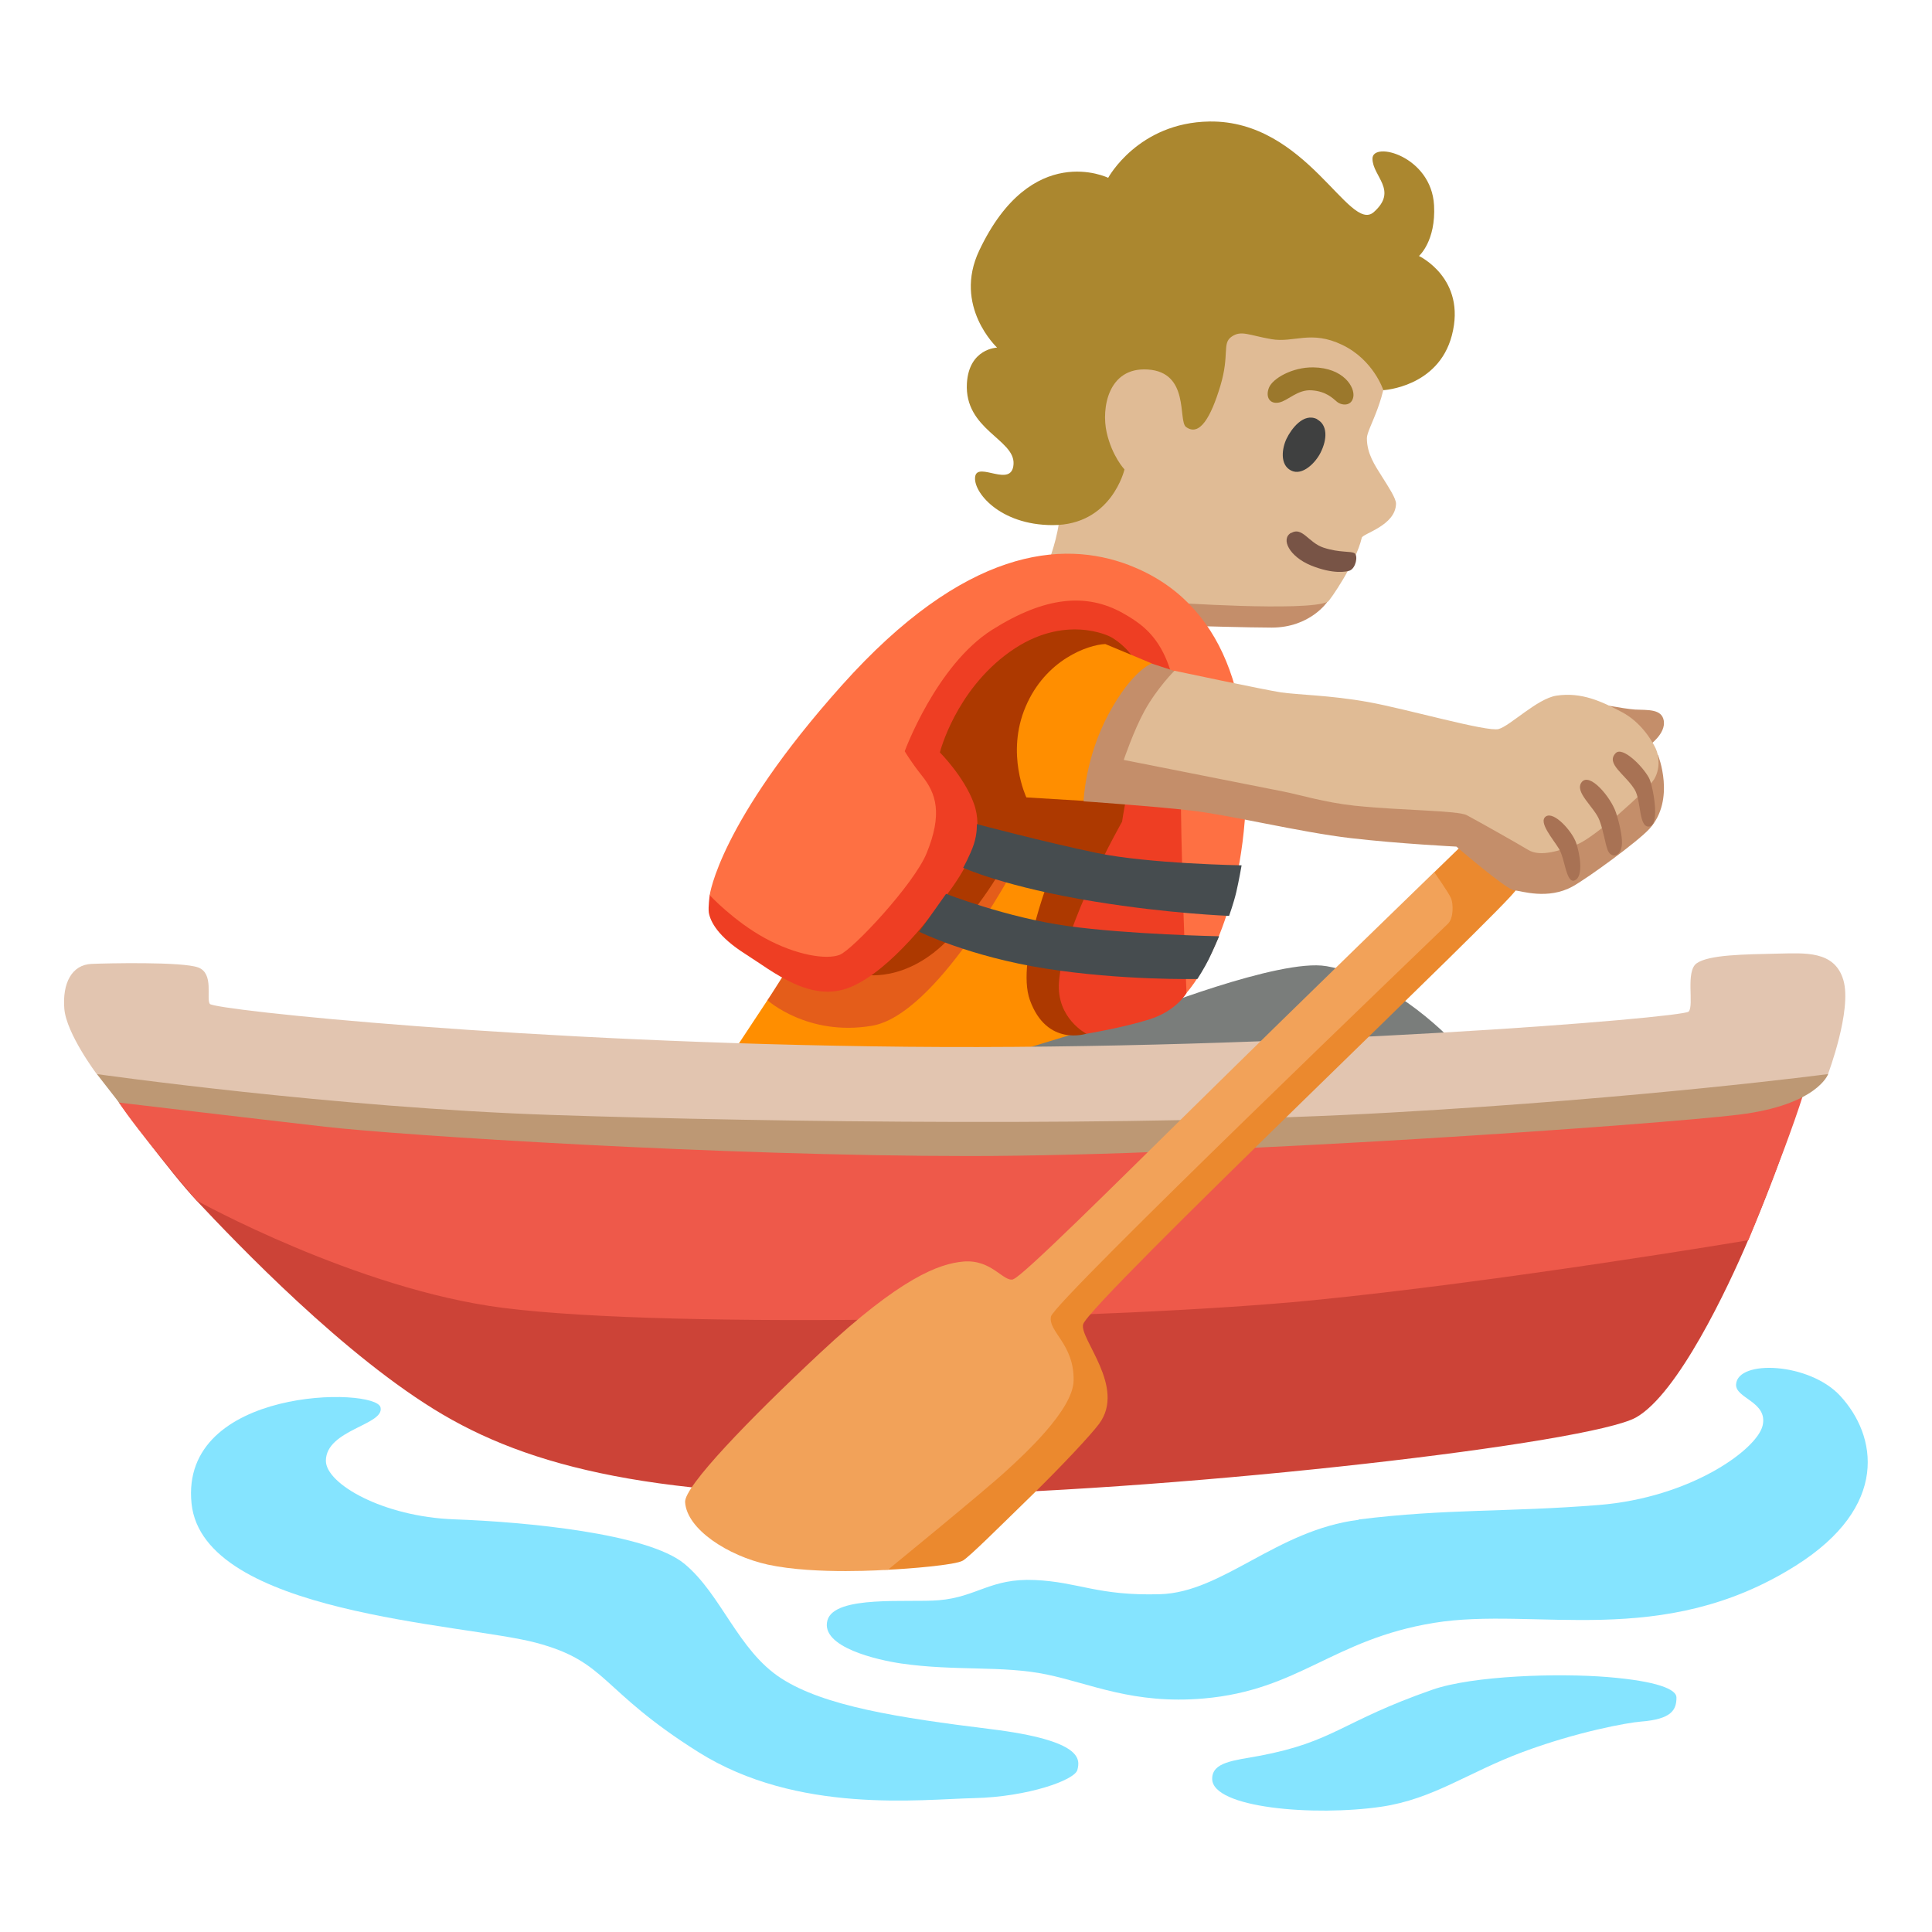 <?xml version="1.0" encoding="utf-8"?>
<!-- Generator: Adobe Illustrator 26.3.1, SVG Export Plug-In . SVG Version: 6.00 Build 0)  -->
<svg version="1.1" id="a" xmlns="http://www.w3.org/2000/svg" xmlns:xlink="http://www.w3.org/1999/xlink" x="0px" y="0px"
	 viewBox="0 0 128 128" style="enable-background:new 0 0 128 128;" xml:space="preserve">
<path style="fill:#C48E6A;" d="M79.02,41.47c0,0,3.78,0.11,5.23,0.11c2.56,0,3.7-1.72,3.7-1.72L79.4,36l-3.28,3.93l2.9,1.53V41.47z"
	/>
<path style="fill:#E0BB95;" d="M69.57,36.94c0,0,0.77-2.07,0.63-3.45c-0.08-0.76-3.84-11.94,2.8-16.65
	c5.89-4.18,13.63-2.44,16.82,1.23c1.43,1.65,2.01,3.82,2.07,5.4c0.11,2.9-1.33,4.89-1.33,5.56c0,1.03,0.53,1.8,0.99,2.53
	c0.46,0.73,0.94,1.46,0.94,1.81c-0.03,1.46-2.2,1.97-2.27,2.26c-0.38,1.66-2.12,4.17-2.25,4.24c-1.39,0.67-10.5,0.04-10.5,0.04
	l-7.89-2.96L69.57,36.94z"/>
<path style="fill:#9B782C;" d="M87.01,24.34c-1.4-0.02-2.7,0.74-2.94,1.35s0.05,1.1,0.66,0.98s1.23-0.88,2.18-0.81
	s1.37,0.51,1.67,0.76s0.96,0.32,1.08-0.32S89.02,24.37,87.01,24.34z"/>
<path style="fill:#3F4040;" d="M87.28,27.78c-0.92-0.48-1.74,0.66-2.04,1.28s-0.47,1.72,0.29,2.11s1.64-0.53,1.96-1.18
	c0.46-0.91,0.46-1.84-0.22-2.2L87.28,27.78z"/>
<path style="fill:#785446;" d="M85.54,35.3c-0.71,0.4-0.12,1.57,1.31,2.16c1.5,0.61,2.38,0.42,2.58,0.34
	c0.4-0.17,0.55-0.97,0.32-1.14s-0.99-0.02-2.07-0.38c-0.99-0.33-1.4-1.4-2.13-0.97L85.54,35.3z"/>
<path style="fill:#AB872F;" d="M73.42,11.78c0,0,1.98-3.66,6.71-3.73c6.44-0.09,9.26,7.45,10.89,6s-0.09-2.36-0.09-3.54
	s3.9-0.18,4.08,3.09c0.13,2.38-1,3.36-1,3.36s3.17,1.49,2.18,5.26c-0.9,3.44-4.54,3.63-4.54,3.63s-0.64-2-2.72-3s-3.2-0.12-4.7-0.38
	s-2-0.61-2.64-0.16s-0.11,1.17-0.74,3.26s-1.38,3.37-2.27,2.72c-0.55-0.4,0.27-3.63-2.54-3.81c-2.63-0.17-3.08,2.58-2.72,4.17
	s1.18,2.45,1.18,2.45s-0.85,3.7-4.76,3.69c-3.53,0-5.31-2.23-5.13-3.23s2.45,0.82,2.54-0.82s-3.27-2.27-3.09-5.35
	c0.14-2.31,2-2.36,2-2.36s-2.94-2.74-1.18-6.44C68.34,9.29,73.41,11.78,73.42,11.78L73.42,11.78z"/>
<polygon style="fill:#FF8E00;" points="48.51,69.8 50.85,66.26 54.23,61.68 66.62,53.63 77.4,55.16 75.84,68.49 66.3,69.97 
	52.94,71.58 "/>
<path style="fill:#CC4337;" d="M7.88,73.05c0,0,3.4,4.64,5.14,6.49c2.64,2.81,9.84,10.37,16.32,14.18s15.43,5.71,32.57,5.33
	s43.43-3.43,46.48-5.14c2.77-1.56,6.08-8.57,7.43-11.75c2.4-5.61,3.51-9.57,3.51-9.57l-4.21-3.65l-53.88,3.09l-46.58-2.81
	l-6.78,3.81L7.88,73.05z"/>
<path style="fill:#EE594A;" d="M33.33,86.65c11.4,1.45,40.9,0.74,53.51-0.49c12.6-1.24,28.99-3.99,28.99-3.99s3.27-7.9,4.01-10.97
	s-57.08,1.77-57.08,1.77L6.71,69.9c0,0,0.07,1.39,1.18,3.15s5.14,6.49,5.14,6.49S23.63,85.42,33.33,86.65z"/>
<path style="fill:#BD9874;" d="M121.12,71.16c0,0-0.71,2.05-5.93,2.69s-34.6,2.74-50.98,2.74s-37.6-1.36-42.67-1.94
	c-5.06-0.58-13.65-1.6-13.65-1.6l-1.48-1.9l11.22-1.82l47.53,3.24l54.61-5.06l1.34,3.65H121.12z"/>
<path style="fill:#85E4FF;" d="M90.02,100.69c-5.45,0.68-9,4.81-13.16,4.93s-5.37-0.81-8.31-0.94s-3.82,1.13-6.36,1.34
	c-1.99,0.17-6.9-0.36-7.37,1.33c-0.49,1.79,3.38,2.64,4.88,2.86c3.59,0.52,6.72,0.12,9.65,0.73s5.74,1.99,10.39,1.59
	c6.35-0.55,8.54-3.91,15.26-5.01s15.08,1.81,23.97-3.79c6.24-3.93,5.38-8.63,2.94-11.26c-2.04-2.2-6.77-2.41-6.89-0.76
	c-0.07,0.94,2.12,1.15,1.76,2.73s-4.75,4.78-10.86,5.27s-10.04,0.23-15.91,0.96L90.02,100.69z"/>
<path style="fill:#85E4FF;" d="M94.89,111.95c-6.02,2.1-6.49,3.45-11.46,4.38c-1.69,0.31-3.12,0.41-3.12,1.52
	c0,1.94,6.76,2.5,11.21,1.85c3.45-0.51,5.73-2.27,9.35-3.62s6.96-1.95,7.84-2.02c2.05-0.16,2.36-0.78,2.36-1.6
	c0-0.54-1.27-1.08-4.55-1.35S97.58,111.01,94.89,111.95z"/>
<path style="fill:#85E4FF;" d="M25.21,93.24c0.29,1.17-3.61,1.47-3.62,3.54c0,1.53,3.79,3.71,8.51,3.88s12.81,0.93,15.25,2.95
	s3.54,5.73,6.4,7.58s7.75,2.61,13.9,3.37s5.9,2.02,5.73,2.7s-3.3,1.79-6.84,1.87s-11.7,1.08-18.27-3.05s-5.98-5.98-10.78-7.25
	s-22.04-1.89-22.8-9.22C11.89,91.86,24.88,91.89,25.21,93.24L25.21,93.24z"/>
<path style="fill:#7A7D7B;" d="M87.87,64.01c-3.1-0.54-12.31,3.14-12.31,3.14l-9.25,2.82l15.05,2.25l15.05-3.06
	c0,0-3.94-4.35-8.53-5.15H87.87z"/>
<path style="fill:#E45D1A;" d="M52.15,64.23l-1.3,2.04c0,0,2.66,2.41,6.92,1.69s9.37-10.35,9.37-10.35L57.13,55
	C57.13,55,52.15,64.23,52.15,64.23z"/>
<path style="fill:#AD3900;" d="M57.16,64.56c0,0,2.86,0.65,5.76-2.41c2.9-3.06,4.04-5.76,4.04-5.76l2.8,1.17
	c0,0-2.48,6.03-1.53,8.69c1.13,3.14,3.76,2.23,3.76,2.23l6.38-19.21l-1.53-8.93l-10.22-1.45l-9.58,11.83L57.16,64.56L57.16,64.56z"
	/>
<path style="fill:#EE3E23;" d="M58.9,44.7L47.02,59.3c0,0-0.11,0.81-0.06,1.16c0.1,0.58,0.58,1.58,2.43,2.75
	c1.85,1.17,4.35,3.3,7,2.17s5.47-4.83,6.76-6.68s2.01-3.7,1.37-5.47s-2.25-3.38-2.25-3.38s1.02-4.09,4.64-6.67
	c3.62-2.58,6.64-1,6.64-1s3.28,1.6,2.16,5.9c-1.04,4.02-1.37,6.36-1.37,6.36s-3.91,6.88-4.18,10.62c-0.18,2.41,1.82,3.43,1.82,3.43
	s2.42-0.4,4.19-0.96s2.45-1.75,2.45-1.75l2.09-15.13l-2.49-9.01l-9.5-3.54C68.72,38.1,58.9,44.7,58.9,44.7z"/>
<path style="fill:#FE7043;" d="M74.83,37.45c-4.48-1.72-10.94-1.13-19.07,7.97c-8.13,9.09-8.74,13.89-8.74,13.89s1.6,1.72,3.67,2.85
	s4.07,1.44,4.94,1.1s4.93-4.69,5.76-6.73c1.06-2.6,0.65-3.95-0.32-5.15c-0.74-0.93-1.13-1.61-1.13-1.61s2.09-5.71,5.8-8.05
	c3.52-2.22,6.26-2.44,8.65-1.1c2,1.12,3.82,2.63,3.82,9.47s0.4,15.69,0.4,15.69s3.22-3.46,3.86-11.43s-1.37-14.49-7.65-16.9
	L74.83,37.45z"/>
<path style="fill:#FF8E00;" d="M73.22,42.67c-1.13,0.05-3.94,1.02-5.27,4.15C66.62,49.94,68,52.83,68,52.83l3.79,0.23l4.51-9.11
	l-3.07-1.28L73.22,42.67z"/>
<path style="fill:#464C4F;" d="M60.9,61.73c0,0,3.3,1.64,8.37,2.44c5.07,0.8,10.06,0.69,10.06,0.69s0.45-0.7,0.74-1.28
	s0.7-1.55,0.7-1.55s-6.02-0.12-10.05-0.68s-8.04-2.13-8.04-2.13S60.9,61.73,60.9,61.73z"/>
<path style="fill:#464C4F;" d="M63.81,57.49c0,0,2.81,1.29,8.77,2.25c4.86,0.79,8.85,0.94,8.85,0.94s0.31-0.86,0.48-1.59
	s0.35-1.76,0.35-1.76s-6.14-0.1-9.6-0.82s-7.94-1.91-7.94-1.91s0.03,0.63-0.2,1.33s-0.7,1.55-0.7,1.55L63.81,57.49z"/>
<path style="fill:#E2C5B0;" d="M13.9,66.51c-0.25-0.36,0.29-2.01-0.76-2.41s-6.12-0.28-7.06-0.24c-1.34,0.05-1.95,1.3-1.82,2.96
	s2.15,4.34,2.15,4.34s15.72,2.23,30.2,2.71s38.67,0.8,55.54-0.16c16.87-0.95,28.96-2.55,28.96-2.55s1.6-4.23,1.02-6.22
	s-2.59-1.79-4.35-1.76c-2.22,0.05-4.56,0.07-5.37,0.64c-0.76,0.53-0.16,2.79-0.53,3.2s-26.59,2.57-51.79,2.33
	C34.9,69.11,14.17,66.91,13.9,66.51L13.9,66.51z"/>
<path style="fill:#EB892E;" d="M95.02,57.79l1.69-1.64c0,0,1.3-0.46,2.49,0.53c0.94,0.79,1.49,1.5,1.23,2.28
	S72.15,86.33,71.76,87.74c-0.26,0.95,2.86,4.16,1.06,6.59c-0.55,0.74-2.46,2.78-4.43,4.71c-2.29,2.23-4.11,4.05-4.59,4.35
	s-3.65,0.55-4.97,0.61c-2.27,0.11-6.39-4.63-6.39-4.63l16.91-14.89l24.9-24.39l0.78-2.3L95.02,57.79z"/>
<path style="fill:#F2A259;" d="M67.13,84.76c-0.66,0.19-1.41-1.33-3.29-1.18c-1.63,0.14-4.17,1.07-9.49,6.04
	c-4.72,4.41-9.02,8.86-8.96,9.9c0.11,1.8,2.85,3.56,5.48,4.14c3.17,0.69,7.96,0.34,7.96,0.34s6.42-5.24,7.87-6.58
	c1.11-1.02,4.4-4.01,4.43-5.96c0.04-2.43-1.71-3.24-1.5-4.24s25.94-25.66,26.31-26.03s0.35-1.32,0.19-1.69s-1.11-1.72-1.11-1.72
	s-8.11,7.85-15.96,15.58c-5.3,5.22-11.33,11.22-11.93,11.39V84.76z"/>
<path style="fill:#C48E6A;" d="M71.79,53.07c0,0,0.1-2.89,1.67-5.79s2.84-3.32,2.84-3.32l2.2,0.72l16.95,6.61l9.83-4.77
	c0,0,2.35,0.45,3.05,0.49c0.85,0.04,1.77-0.05,1.9,0.74c0.14,0.86-0.95,1.62-0.95,1.62l0.57,0.66c0,0,1.18,2.93-0.56,4.87
	c-0.78,0.86-4.12,3.29-5.1,3.83c-1.63,0.9-3.38,0.3-3.89,0.25s-3.81-2.89-3.81-2.89s-3.81-0.19-6.99-0.56
	c-3.41-0.4-7.98-1.53-10.59-1.83s-7.12-0.61-7.12-0.61L71.79,53.07z"/>
<path style="fill:#E0BB95;" d="M74.45,50.35c0,0,0.66-1.95,1.37-3.24c0.84-1.53,1.99-2.67,1.99-2.67s5.94,1.26,7.05,1.43
	s3.22,0.18,5.78,0.64s7.89,2,8.65,1.79s2.55-2.01,3.82-2.21c1.69-0.26,3.05,0.41,4.33,1.08s2,1.89,2.25,2.41s0.3,1.39-0.1,2.05
	s-3.99,3.92-5.12,4.32s-2.4,0.85-3.22,0.36s-3.1-1.78-4.07-2.3c-0.6-0.32-4.23-0.3-7.43-0.63c-1.97-0.21-3.71-0.74-4.68-0.93
	c-3.59-0.71-10.6-2.1-10.6-2.1H74.45z"/>
<g>
	<path style="fill:#A87254;" d="M104.79,51.82c-0.51,0.66,0.85,1.65,1.18,2.53c0.29,0.78,0.35,1.44,0.54,1.96
		c0.22,0.59,0.91,0.49,0.95-0.43c0.02-0.48-0.18-1.39-0.4-2.05C106.72,52.82,105.32,51.14,104.79,51.82z"/>
	<path style="fill:#A87254;" d="M107.05,49.89c-0.7,0.7,0.63,1.41,1.25,2.42c0.45,0.74,0.25,2.56,0.98,2.45s0.22-2.76-0.03-3.22
		C108.81,50.73,107.5,49.45,107.05,49.89z"/>
	<path style="fill:#A87254;" d="M102.42,54.09c-0.53,0.36,0.47,1.49,0.87,2.15s0.47,2.31,1.03,2.09c0.64-0.25,0.32-1.86,0.11-2.47
		C104.17,55.08,102.96,53.73,102.42,54.09z"/>
</g>
</svg>
